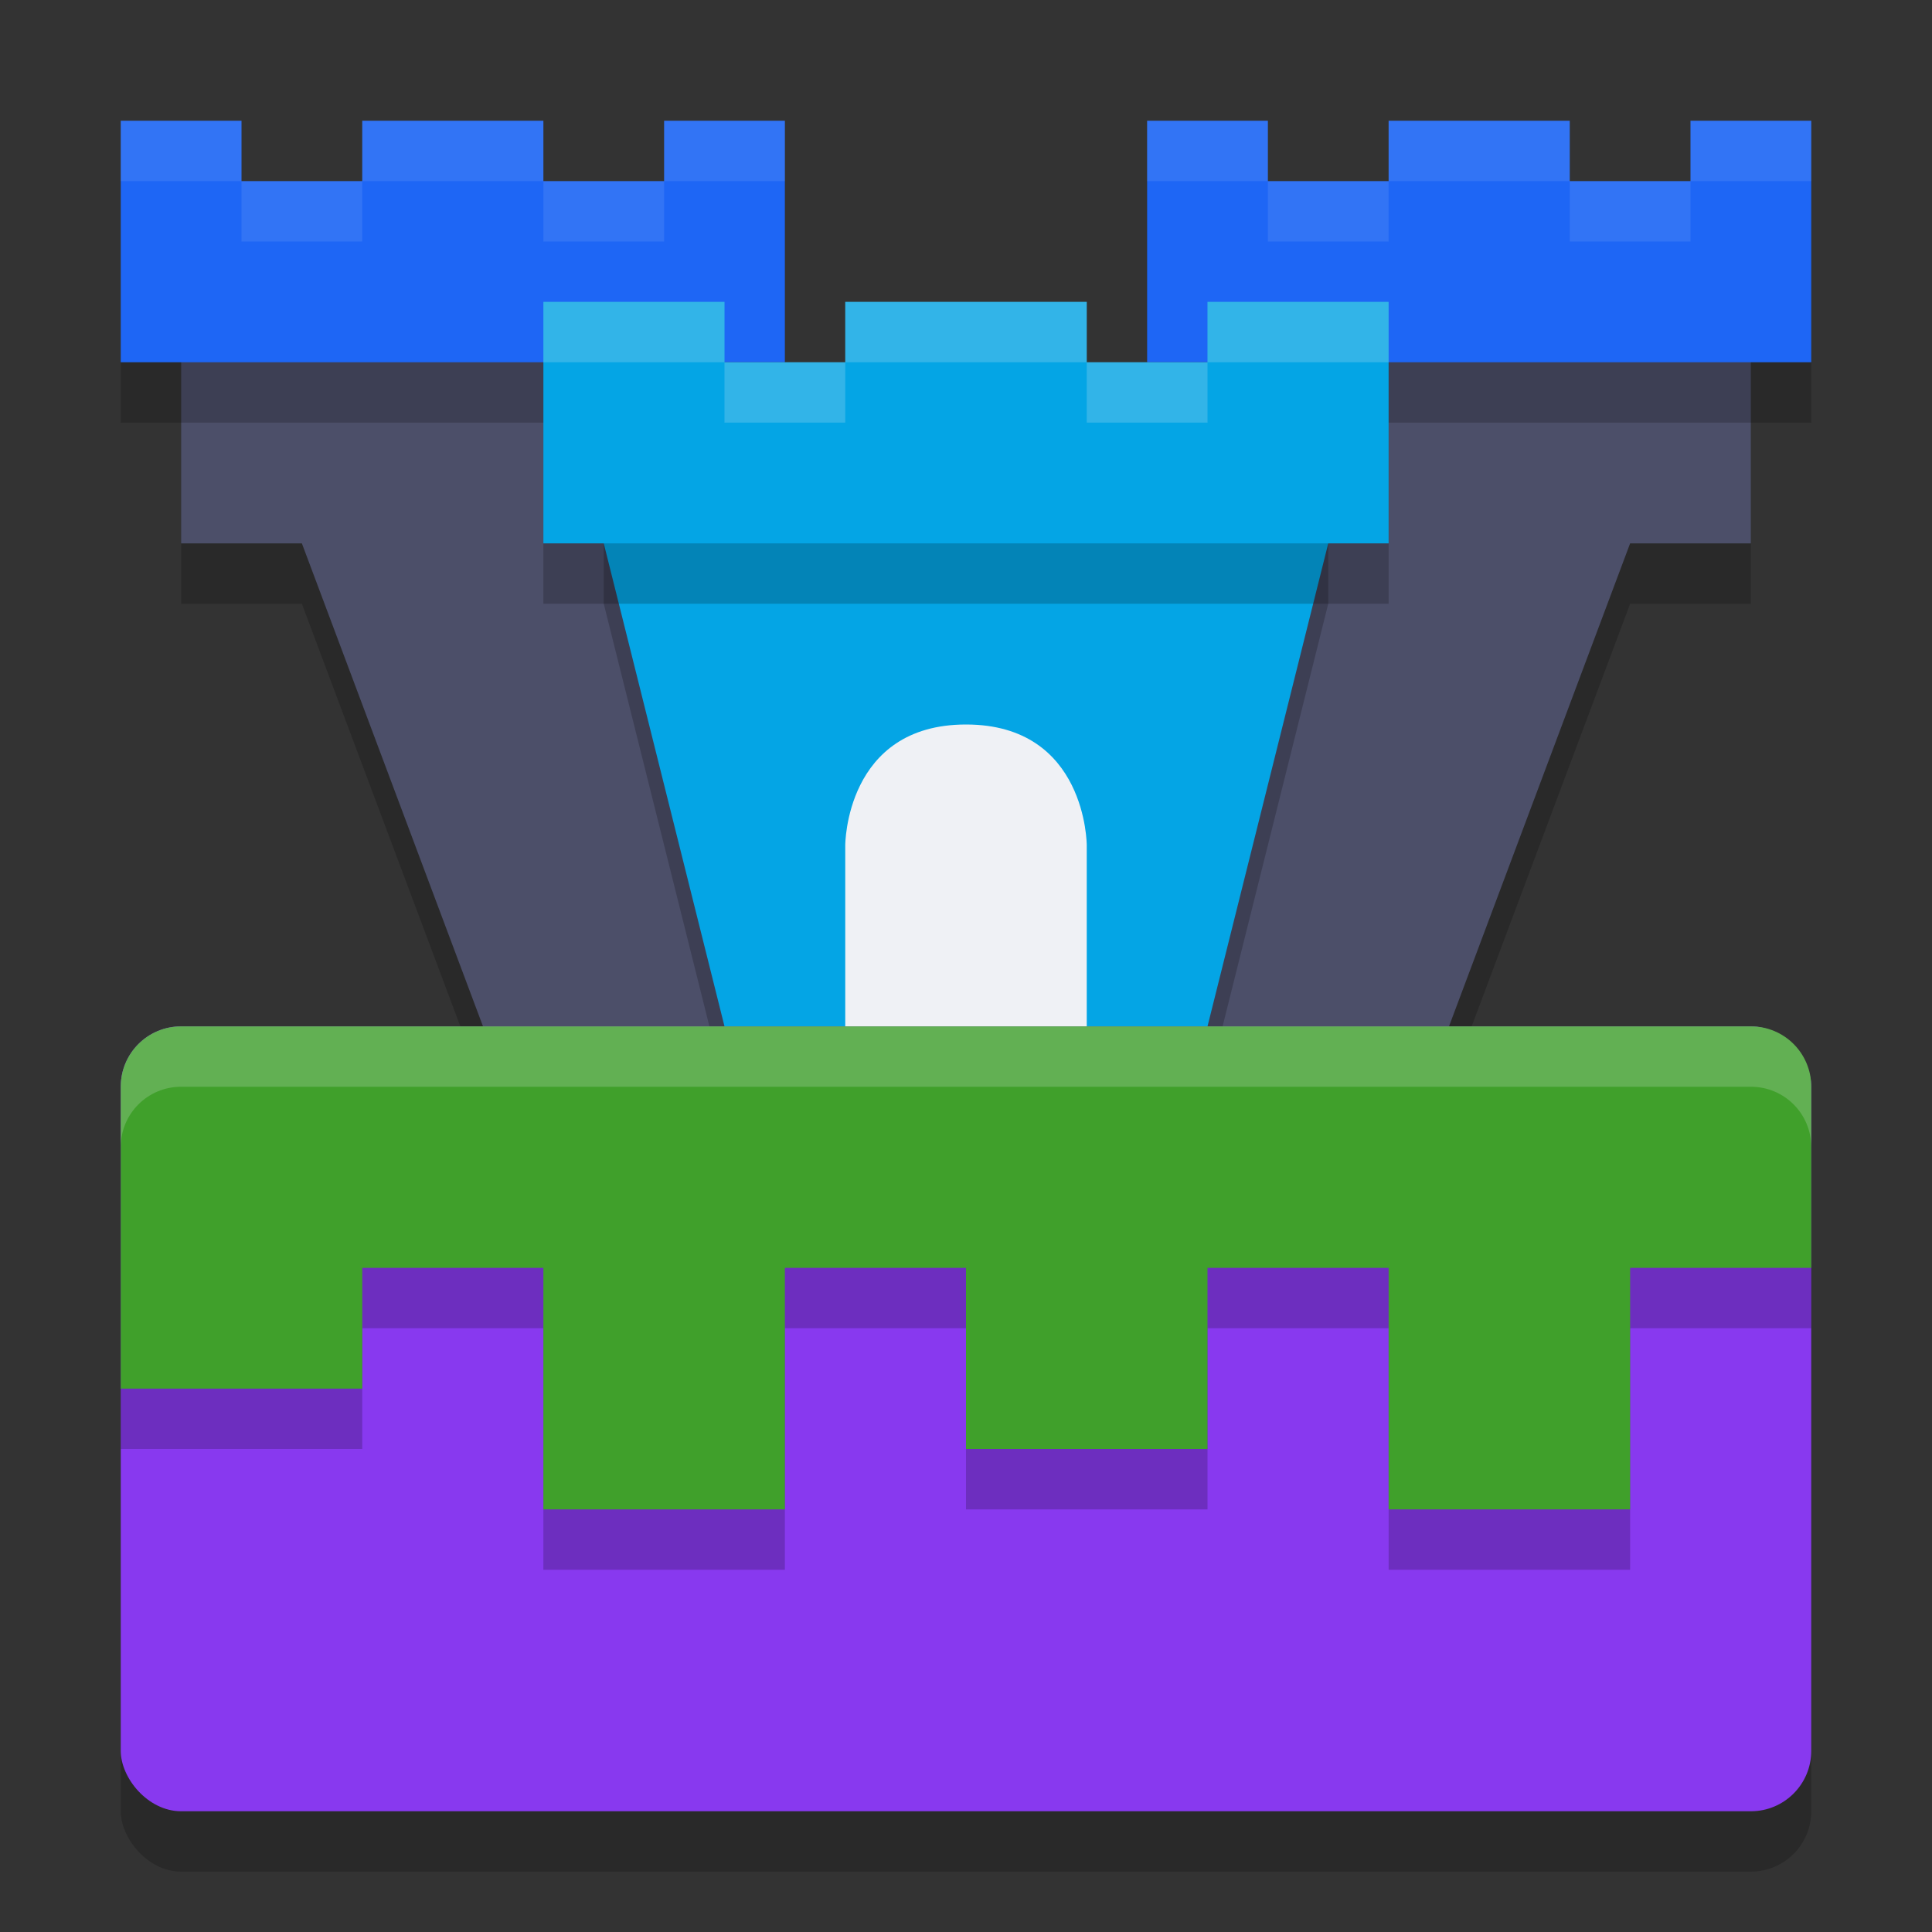 <svg width="32" height="32" version="1.1" xmlns="http://www.w3.org/2000/svg">
 <rect width="100%" height="100%" fill="#333333" stroke="none"/>
 <path d="m3 6v4h2l3 8h7v-3h-2l-1-5v-4zm17 0v4l-1 5h-2v3h7l3-8h2v-4z" style="opacity:.2"/>
 <rect x="2" y="18" width="28" height="13" rx="1" ry="1" style="opacity:.2"/>
 <path d="m3 5v4h2l3 8h7v-3h-2l-1-5v-4h-9zm17 0v4l-1 5h-2v3h7l3-8h2v-4h-9z" style="fill:#4c4f69"/>
 <path d="m2 3v4h11v-4h-2v1h-2v-1h-3v1h-2v-1zm17 0v4h11v-4h-2v1h-2v-1h-3v1h-2v-1z" style="opacity:.2"/>
 <path d="m2 2v4h11v-4h-2v1h-2v-1h-3v1h-2v-1h-2zm17 0v4h11v-4h-2v1h-2v-1h-3v1h-2v-1h-2z" style="fill:#1e66f5"/>
 <path d="m12 18-2-8v-2h12v2l-2 8z" style="opacity:.2"/>
 <path d="m12 17-2-8v-2h12v2l-2 8z" style="fill:#04a5e5"/>
 <path d="m9 10h14v-4h-3v1h-2v-1h-4v1h-2v-1h-3z" style="opacity:.2"/>
 <path d="m16 12c2 0 2 2 2 2v5h-4v-5s0-2 2-2z" style="fill:#eff1f5"/>
 <rect x="2" y="17" width="28" height="13" rx="1" ry="1" style="fill:#8839ef;font-variant-east_asian:normal"/>
 <path d="m3 18c-0.554 0-1 0.446-1 1v5h4v-2h3v4h4v-4h3v3h4v-3h3v4h4v-4h3v-3c0-0.554-0.446-1-1-1z" style="opacity:.2"/>
 <path d="m3 17c-0.554 0-1 0.446-1 1v5h4v-2h3v4h4v-4h3v3h4v-3h3v4h4v-4h3v-3c0-0.554-0.446-1-1-1z" style="fill:#40a02b"/>
 <path d="m9 9h14v-4h-3v1h-2v-1h-4v1h-2v-1h-3z" style="fill:#04a5e5"/>
 <path d="m3 17c-0.554 0-1 0.446-1 1v1c0-0.554 0.446-1 1-1h26c0.554 0 1 0.446 1 1v-1c0-0.554-0.446-1-1-1h-26z" style="fill:#eff1f5;opacity:.2"/>
 <path d="m2 2v1h2v-1h-2zm2 1v1h2v-1h-2zm2 0h3v-1h-3v1zm3 0v1h2v-1h-2zm2 0h2v-1h-2v1zm8-1v1h2v-1h-2zm2 1v1h2v-1h-2zm2 0h3v-1h-3v1zm3 0v1h2v-1h-2zm2 0h2v-1h-2v1z" style="fill:#eff1f5;opacity:.1"/>
 <path d="m9 5v1h3v-1h-3zm3 1v1h2v-1h-2zm2 0h4v-1h-4v1zm4 0v1h2v-1h-2zm2 0h3v-1h-3v1z" style="fill:#eff1f5;opacity:.2"/>
</svg>
